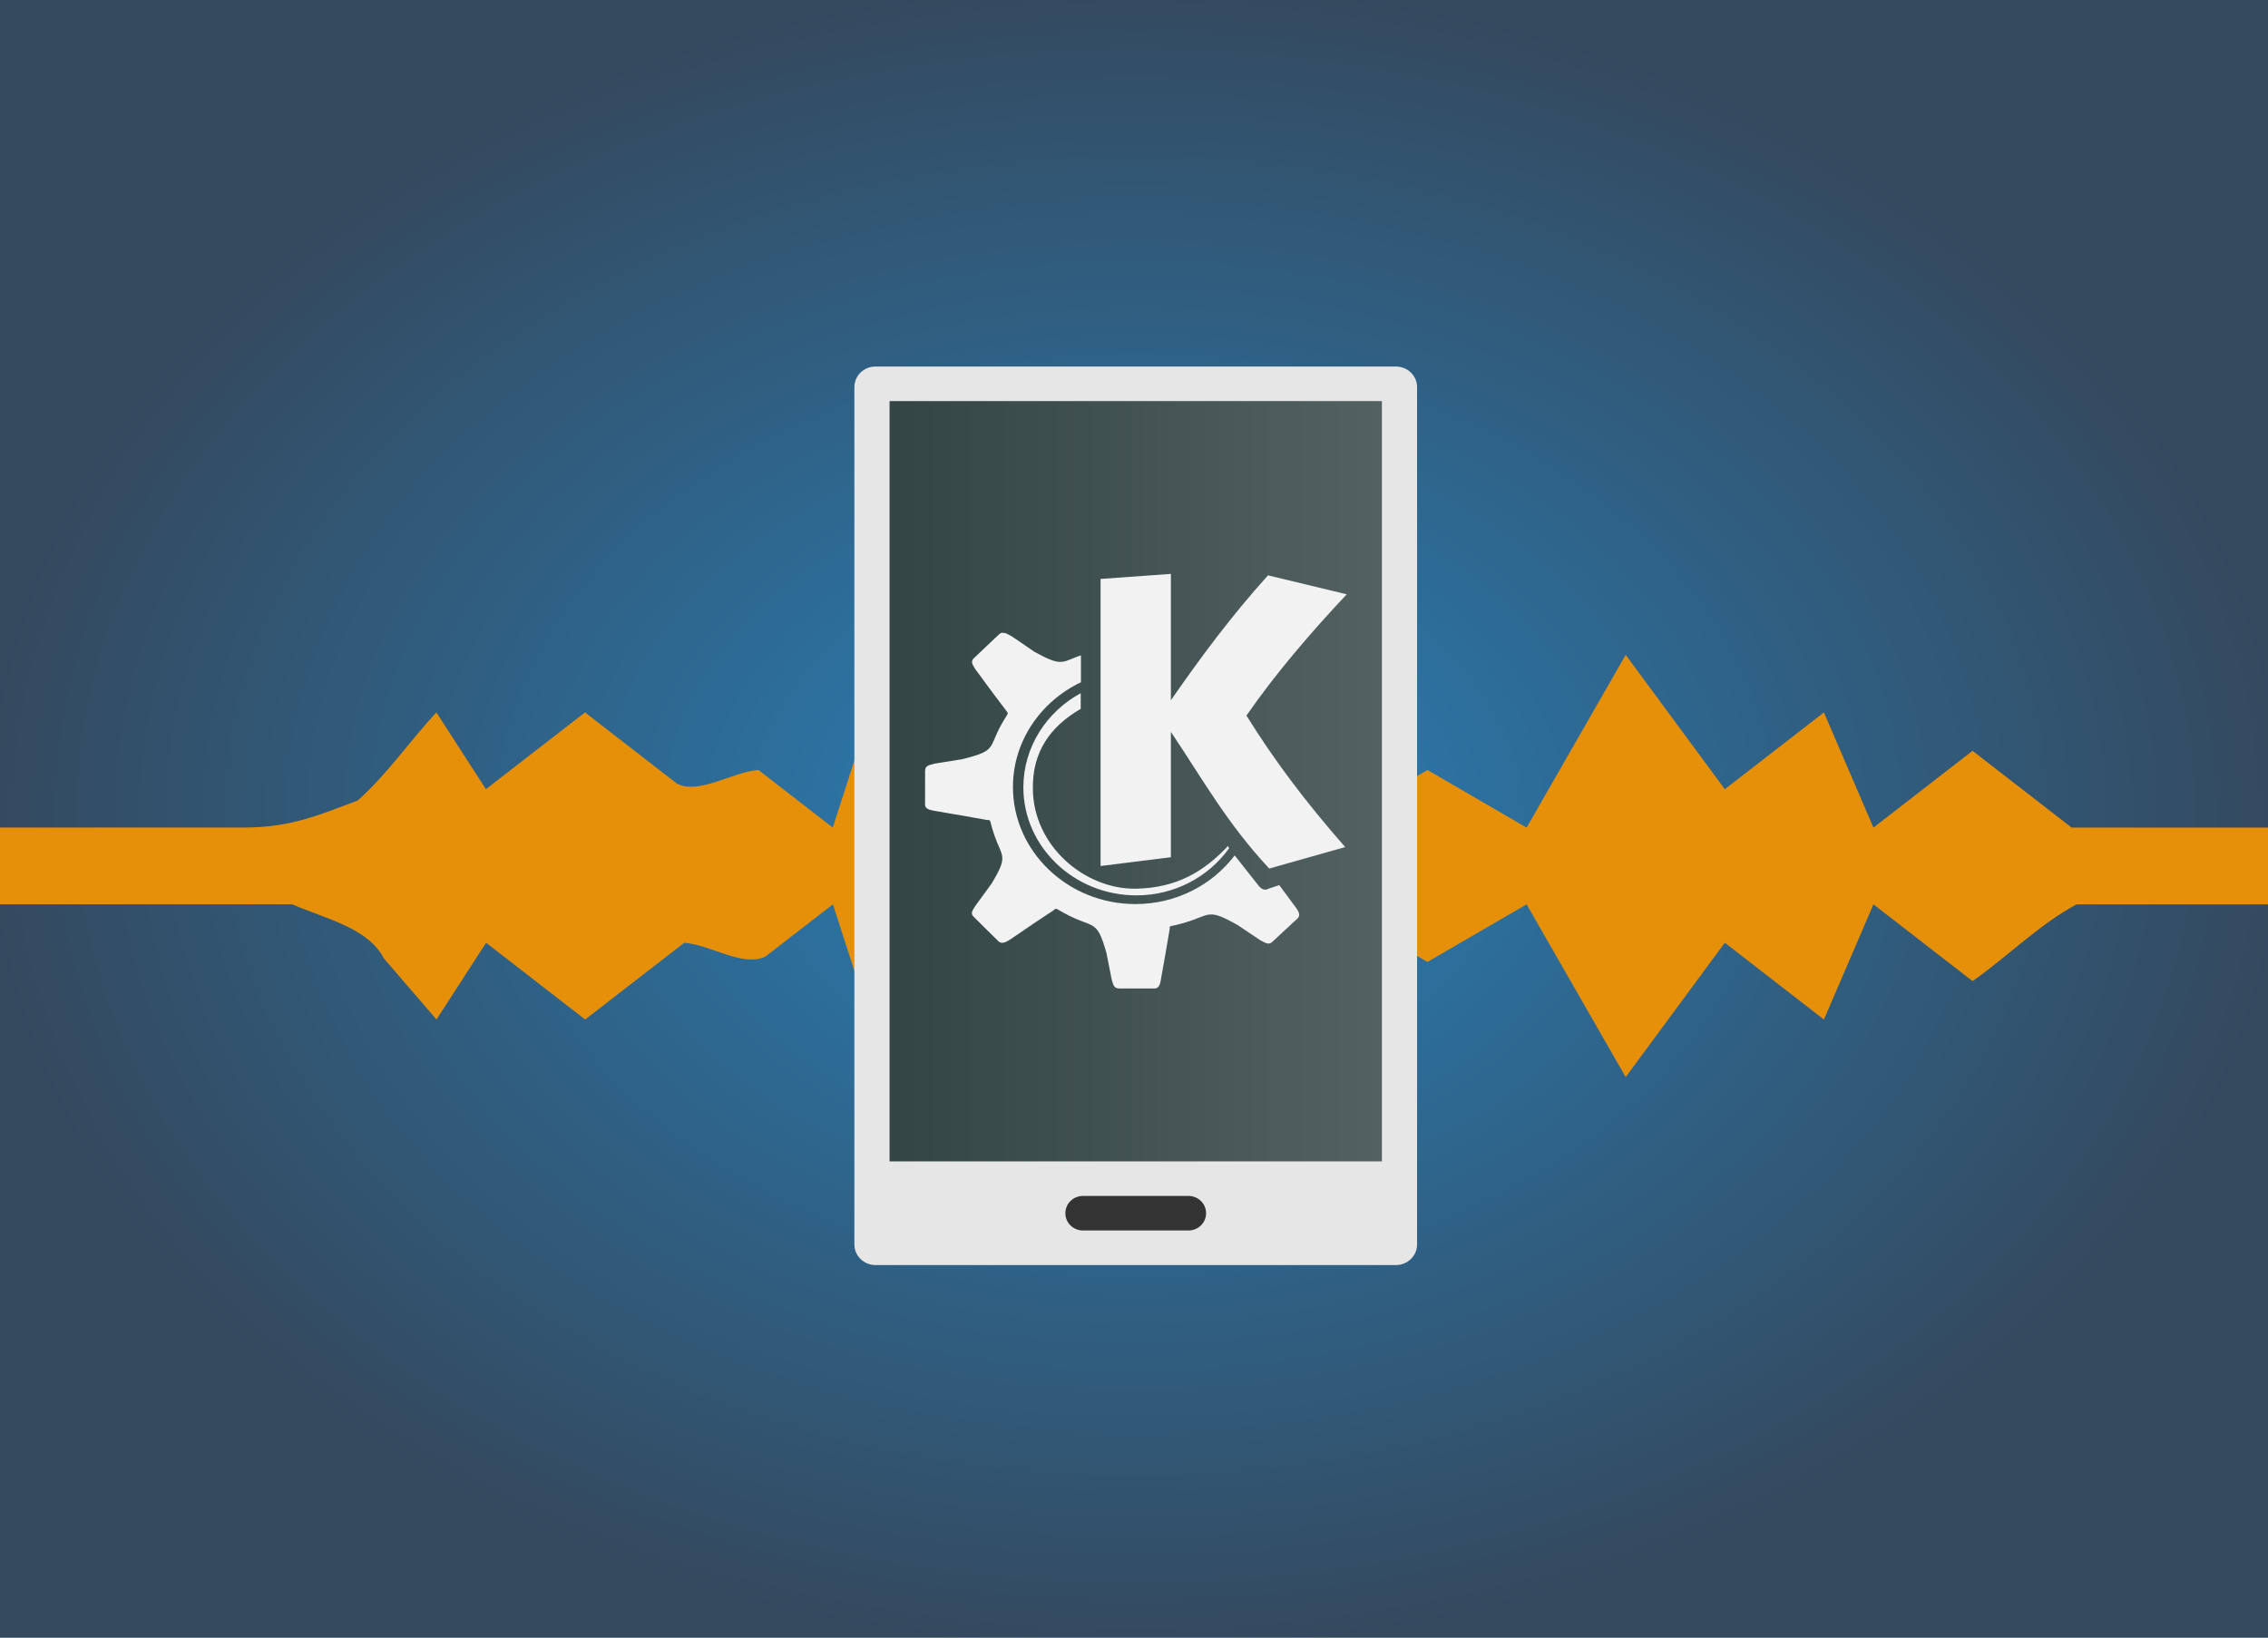 <?xml version="1.0" encoding="UTF-8"?>
<svg xmlns="http://www.w3.org/2000/svg" xmlns:xlink="http://www.w3.org/1999/xlink" width="324px" height="234px" viewBox="0 0 324 234" version="1.1">
<rect x="0" y="0" width="324" height="234" fill="#808080" stroke="none"/>
<defs>
<radialGradient id="radial0" gradientUnits="userSpaceOnUse" cx="90.136" cy="64.762" fx="90.136" fy="64.762" r="91.592" gradientTransform="matrix(1.8,0,0,1.304,0,32.119)">
<stop offset="0" style="stop-color:rgb(16.078%,50.196%,72.549%);stop-opacity:1;"/>
<stop offset="1" style="stop-color:rgb(20.392%,28.627%,36.863%);stop-opacity:1;"/>
</radialGradient>
<linearGradient id="linear0" gradientUnits="userSpaceOnUse" x1="17.57" y1="23.11" x2="30.554" y2="23.11" gradientTransform="matrix(5.417,0,0,4.938,31.899,-2.487)">
<stop offset="0" style="stop-color:rgb(20%,27.059%,27.059%);stop-opacity:1;"/>
<stop offset="1" style="stop-color:rgb(32.549%,38.039%,38.039%);stop-opacity:1;"/>
</linearGradient>
</defs>
<g id="surface1">
<rect x="0" y="0" width="324" height="234" style="fill:url(#radial0);stroke:none;"/>
<path style="fill:none;stroke-width:1.022;stroke-linecap:butt;stroke-linejoin:miter;stroke:rgb(100%,100%,100%);stroke-opacity:1;stroke-miterlimit:4;" d="M -0.944 -1.083 L 181.217 -1.083 L 181.217 130.605 L -0.944 130.605 Z M -0.944 -1.083 " transform="matrix(1.8,0,0,1.8,0,0)"/>
<path style=" stroke:none;fill-rule:nonzero;fill:rgb(90.196%,56.078%,3.137%);fill-opacity:1;" d="M 161.434 74.371 C 158.496 82.285 156.977 90.605 153.098 98.254 L 147.277 107.281 C 142.691 106.824 138.605 107.008 137.695 111.16 C 135.969 112.66 133.285 120.883 132.441 116.148 L 126.043 96.312 L 118.965 118.25 L 108.348 110.023 C 104.59 110.312 99.926 113.562 96.734 111.992 L 83.574 101.797 L 69.418 112.766 L 62.34 101.797 C 58.504 105.914 55.332 110.617 51.102 114.383 C 45.871 116.336 41.699 118.25 34.812 118.25 L -0.578 118.25 C -0.676 120.07 -0.754 121.898 -0.754 123.734 C -0.754 125.574 -0.676 127.398 -0.578 129.223 C 13.402 129.223 27.559 129.223 41.742 129.223 C 46.578 131.305 52.586 132.594 54.836 136.949 L 62.359 145.68 L 69.441 134.711 L 83.598 145.68 L 97.754 134.711 C 101.512 135.004 106.16 138.25 109.352 136.68 L 118.988 129.227 L 126.066 151.168 L 133.145 129.227 L 140.223 140.195 C 144.809 139.742 148.891 139.922 149.805 144.074 C 156.16 152.137 157.316 161.691 160.656 170.621 C 161.605 176.105 163.238 167.742 164.555 165.91 C 167.055 158.785 171.18 152.188 175.617 145.68 C 180.289 146.164 184.34 145.973 184.465 141.566 L 189.773 129.227 L 203.93 137.453 L 218.086 129.227 L 232.242 153.91 L 246.402 134.711 L 260.559 145.68 L 267.637 129.227 L 281.793 140.195 C 286.816 136.676 291.289 132.113 296.656 129.227 L 324.676 129.227 C 324.777 127.406 324.855 125.578 324.855 123.742 C 324.855 121.902 324.777 120.078 324.676 118.258 L 295.949 118.258 L 281.793 107.285 L 267.637 118.258 L 260.559 101.801 L 246.402 112.773 L 232.242 93.574 L 218.086 118.258 L 203.93 110.027 L 189.773 118.258 L 175.617 96.316 C 170.898 96.809 166.871 96.605 167.188 92.105 Z M 161.434 74.371 "/>
<path style=" stroke:none;fill-rule:nonzero;fill:rgb(0%,0%,0%);fill-opacity:0.098;" d="M 196.586 121.234 L 201.605 132.613 L 201.605 100.523 L 196.586 111.902 C 192.344 111.902 192.344 121.23 196.586 121.23 "/>
<path style=" stroke:none;fill-rule:nonzero;fill:rgb(90.196%,90.196%,90.196%);fill-opacity:1;" d="M 125.066 52.375 L 199.422 52.375 C 201.086 52.375 202.438 53.691 202.438 55.316 L 202.438 177.824 C 202.438 179.449 201.086 180.766 199.422 180.766 L 125.066 180.766 C 123.402 180.766 122.055 179.449 122.055 177.824 L 122.055 55.316 C 122.055 53.691 123.402 52.375 125.066 52.375 Z M 125.066 52.375 "/>
<path style=" stroke:none;fill-rule:nonzero;fill:url(#linear0);" d="M 127.078 57.312 L 197.414 57.312 L 197.414 165.953 L 127.078 165.953 Z M 127.078 57.312 "/>
<path style=" stroke:none;fill-rule:evenodd;fill:rgb(94.902%,94.902%,94.902%);fill-opacity:1;" d="M 167.27 82.004 L 157.223 82.727 L 157.223 123.746 L 167.27 122.492 L 167.27 104.586 C 171.812 111.328 175.242 117.594 181.32 124.109 L 192.172 121.043 C 186.367 114.426 182.023 108.605 178.066 102.25 C 182.188 96.281 187.344 90.285 192.391 84.922 L 181.145 82.211 C 175.895 88.023 171.449 94.035 167.27 100.066 M 143.18 90.402 C 143.035 90.422 142.859 90.508 142.719 90.645 C 141.48 91.793 140.316 92.941 139.09 94.086 C 138.551 94.598 139.102 95.203 139.336 95.629 L 141.828 99.012 L 143.691 101.48 C 143.953 101.836 144.035 101.875 143.898 102.125 C 143.73 102.383 143.598 102.598 143.438 102.859 C 141.016 106.859 142.711 107.168 137.523 108.469 L 133.547 109.113 C 132.961 109.309 132.195 109.289 132.156 110.086 C 132.156 111.707 132.152 113.316 132.152 114.926 C 132.121 115.668 132.965 115.734 133.465 115.859 L 137.691 116.582 L 140.863 117.148 C 141.297 117.207 141.391 117.109 141.492 117.426 C 142.789 122.797 144.48 121.562 141.656 126.258 L 139.383 129.375 C 139.078 129.914 138.516 130.445 139.09 130.996 C 140.285 132.16 141.438 133.336 142.641 134.504 C 143.168 135.016 143.859 134.496 144.289 134.266 L 147.793 131.875 L 150.41 130.141 C 150.77 129.855 150.82 129.785 151.086 129.938 C 156.336 133.09 156.523 130.812 158.051 136.121 L 158.805 139.918 C 159 140.484 159.02 141.215 159.824 141.246 L 164.922 141.246 C 165.688 141.246 165.758 140.387 165.852 139.918 L 166.566 135.879 L 167.074 132.891 C 167.105 132.605 167.094 132.457 167.148 132.363 C 173.297 131.117 171.77 129.367 176.773 132.16 L 180.02 134.34 C 180.617 134.625 181.188 135.129 181.754 134.59 C 182.961 133.473 184.156 132.344 185.367 131.238 C 185.902 130.699 185.375 130.082 185.121 129.668 L 185.113 129.668 L 182.754 126.477 L 181.195 126.996 C 180.793 127.25 180.266 127.156 179.793 126.551 L 176.383 122.23 C 173.191 126.453 168.031 129.184 162.191 129.184 C 152.562 129.184 144.707 121.672 144.707 112.453 C 144.707 105.906 148.672 100.234 154.418 97.488 L 154.418 93.645 C 154.223 93.738 153.996 93.785 153.832 93.848 C 151.586 94.738 151.438 95.145 147.758 93.125 L 144.512 90.906 C 144.059 90.715 143.656 90.352 143.246 90.445 M 154.398 99.047 C 149.516 101.688 146.195 106.75 146.195 112.508 C 146.195 121 153.434 127.941 162.34 127.941 C 167.844 127.941 172.672 125.273 175.586 121.211 L 175.43 120.887 C 172.016 124.512 168.16 126.867 162.297 126.988 C 154.984 127.113 147.59 120.887 147.551 112.68 C 147.488 107.387 150.043 103.824 154.387 101.293 L 154.387 99.066 "/>
<path style=" stroke:none;fill-rule:nonzero;fill:rgb(20%,20%,20%);fill-opacity:1;" d="M 154.711 170.891 L 169.781 170.891 C 171.168 170.891 172.293 171.988 172.293 173.34 L 172.293 173.379 C 172.293 174.73 171.168 175.828 169.781 175.828 L 154.711 175.828 C 153.32 175.828 152.199 174.73 152.199 173.379 L 152.199 173.34 C 152.199 171.988 153.32 170.891 154.711 170.891 Z M 154.711 170.891 "/>
</g>
</svg>
